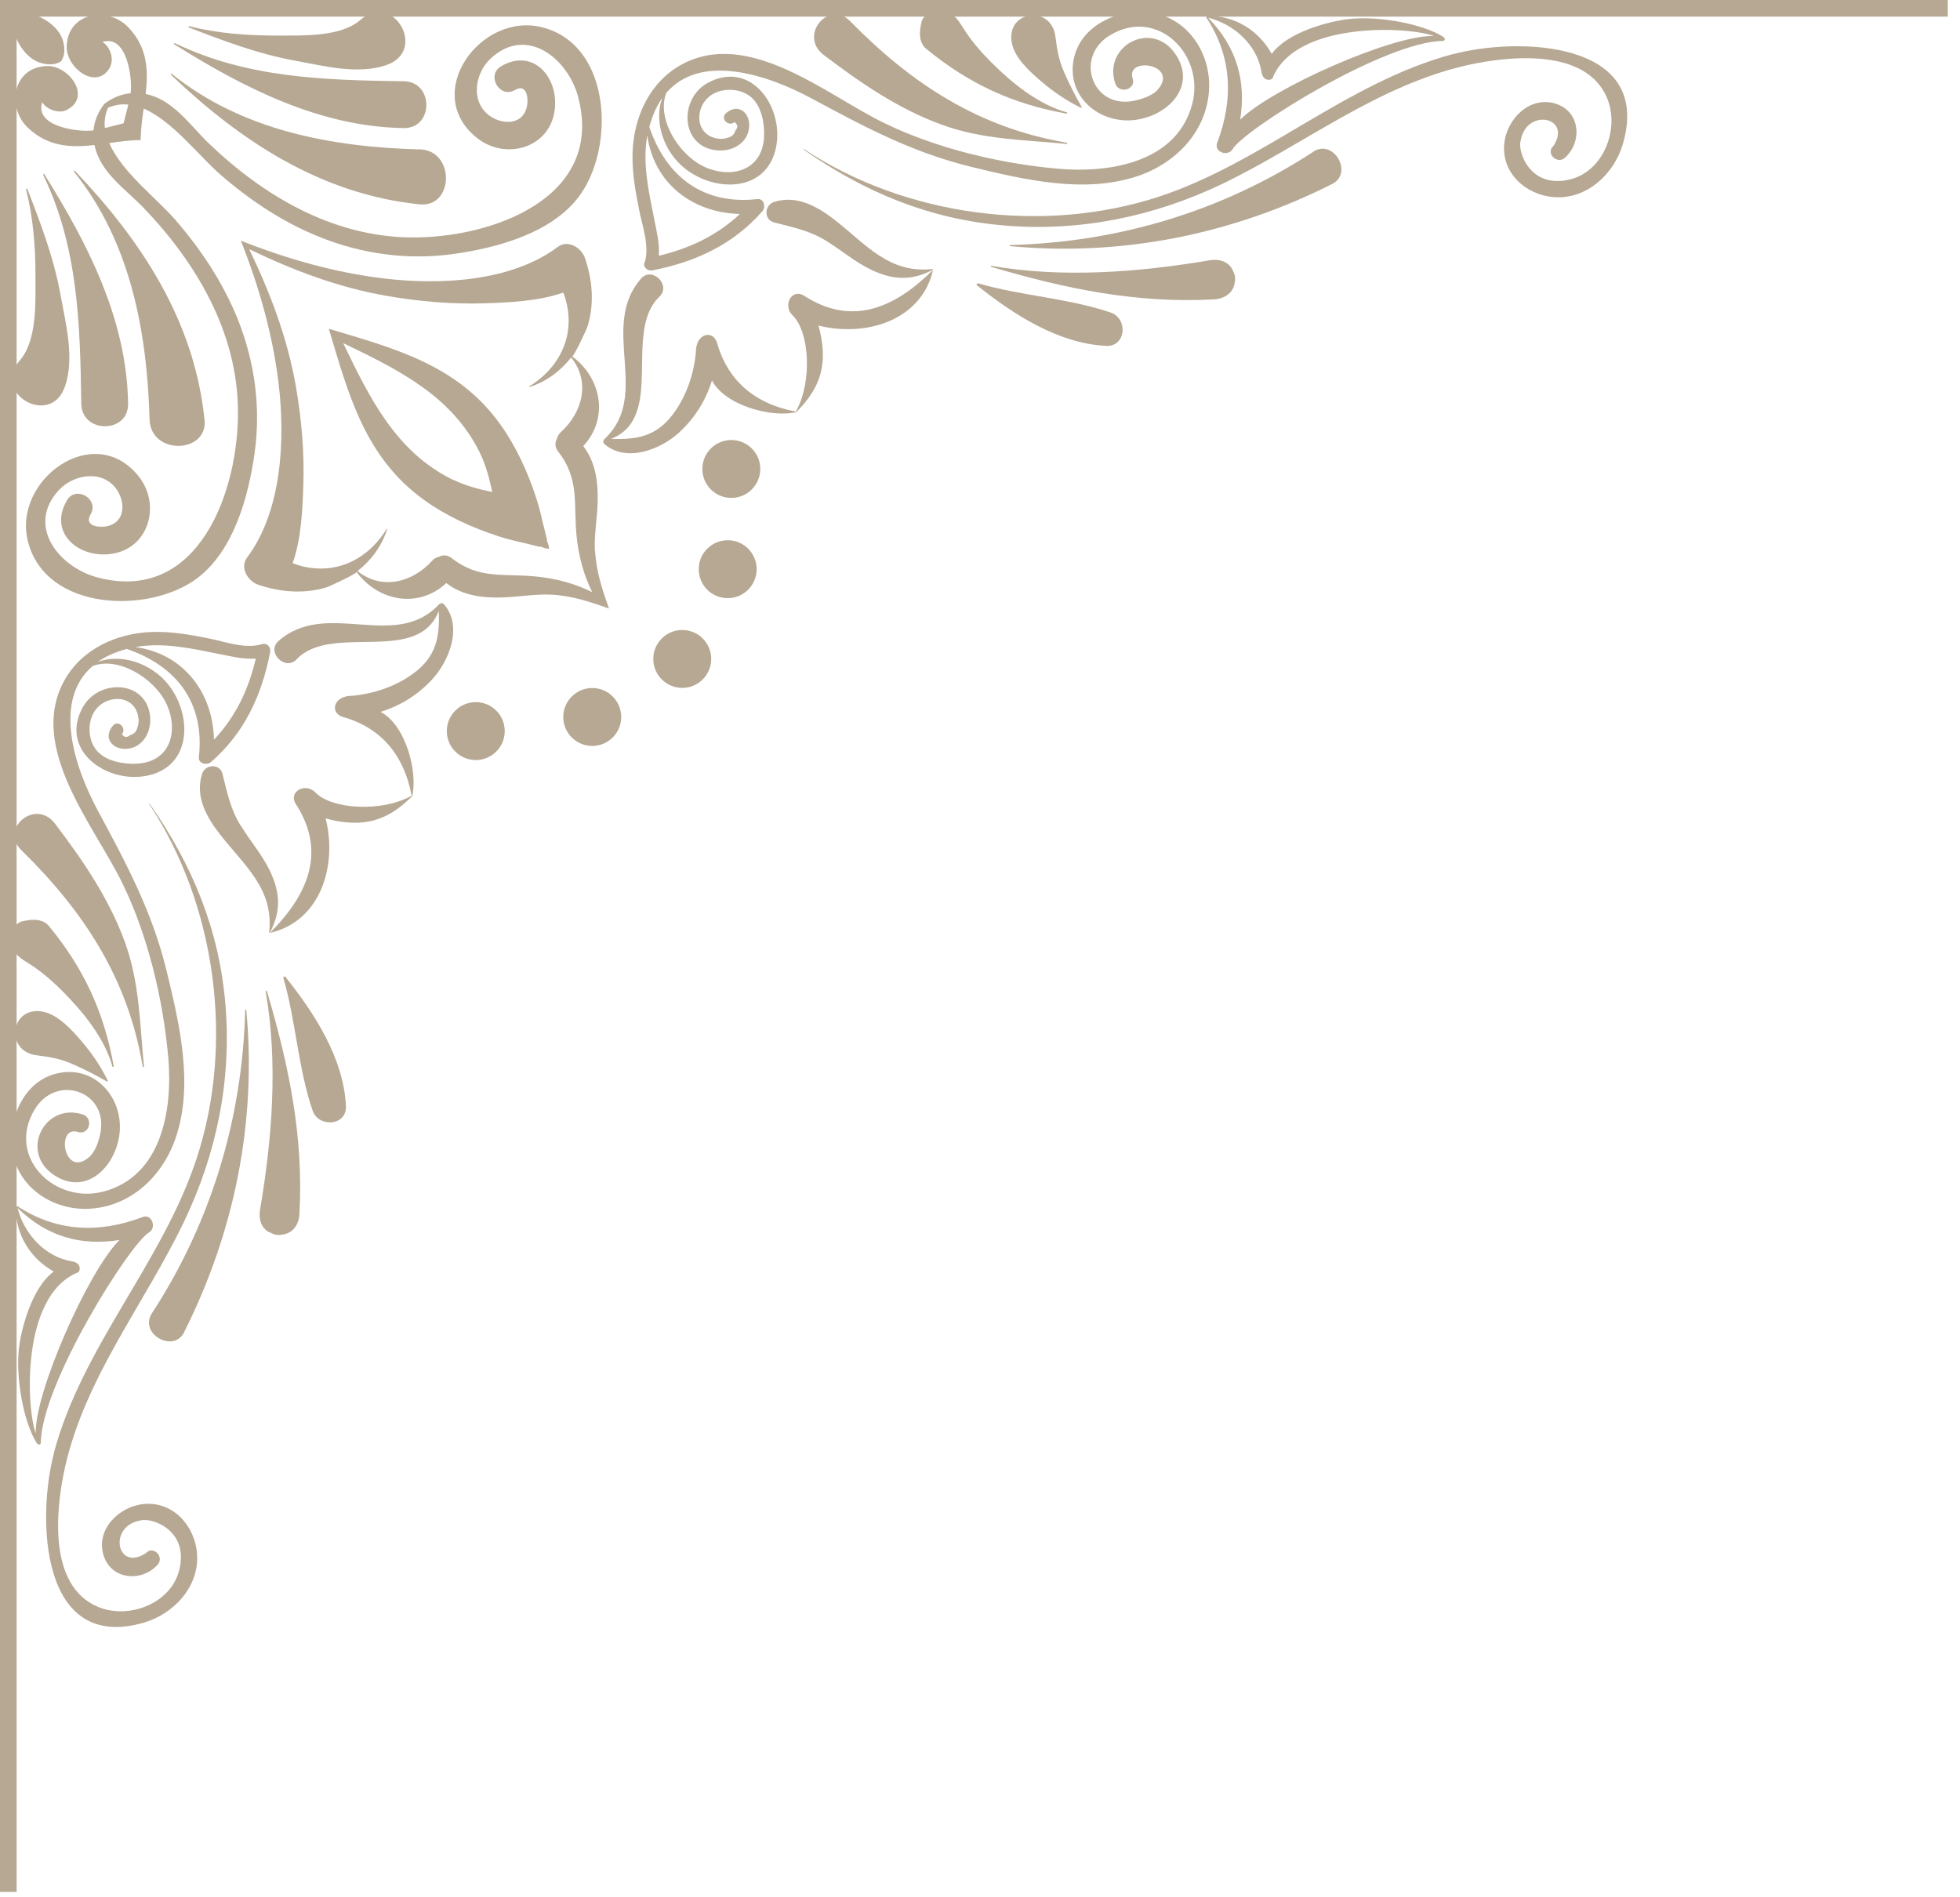 <svg xmlns="http://www.w3.org/2000/svg" width="157" height="152" viewBox="0 0 157 152" fill="none">
  <g clip-path="url(#clip0_1501_93755)">
    <path d="M75.49 10.01C78.74 11.19 82.05 11.2 85.44 11.53C85.5 11.53 85.51 11.44 85.45 11.43C78.41 10.25 73 6.7 68.09 1.69C66.39 -0.05 63.93 2.85 65.99 4.41C68.93 6.64 71.99 8.75 75.49 10.01Z" fill="#B6A893"/>
    <path d="M85.42 9.1C85.48 9.11 85.51 9.02 85.45 9C83.16 8.36 81.06 6.65 79.41 5C78.64 4.23 77.92 3.41 77.32 2.5C76.76 1.65 76.56 1.08 75.46 0.92C74.79 0.82 73.92 1.08 73.79 1.87C73.77 1.98 73.75 2.09 73.73 2.2C73.63 2.78 73.68 3.48 74.18 3.9C77.58 6.7 81.1 8.33 85.42 9.1Z" fill="#B6A893"/>
    <path d="M83.44 6.55C84.42 7.39 85.43 8.06 86.57 8.63C86.61 8.65 86.66 8.61 86.64 8.56C86.13 7.68 85.64 6.71 85.23 5.77C84.8 4.8 84.67 3.94 84.54 2.92C84.22 0.38 80.6 0.82 81.04 3.39C81.25 4.64 82.52 5.77 83.44 6.55Z" fill="#B6A893"/>
    <path d="M105.2 12.16C97.92 16.91 89.61 19.41 80.92 19.63C80.86 19.63 80.86 19.72 80.92 19.72C89.87 20.56 98.69 18.78 106.71 14.74C108.43 13.87 106.82 11.09 105.2 12.15V12.16Z" fill="#B6A893"/>
    <path d="M79.4 21.38C85.37 23.14 91.06 24.33 97.33 23.98C98 23.94 98.72 23.51 98.87 22.81C98.99 22.26 98.96 22.07 98.71 21.58C98.36 20.91 97.58 20.73 96.91 20.85C91.24 21.81 85.13 22.29 79.43 21.3C79.37 21.29 79.34 21.38 79.4 21.4V21.38Z" fill="#B6A893"/>
    <path d="M78.26 22.86C81.16 25.18 84.78 27.53 88.61 27.71C90.21 27.78 90.37 25.52 88.97 25.04C85.59 23.89 81.8 23.7 78.35 22.7C78.27 22.68 78.18 22.8 78.26 22.86Z" fill="#B6A893"/>
    <path d="M33.6 11.97C26.57 11.78 19.4 10.46 13.76 5.92C13.71 5.88 13.64 5.95 13.69 5.99C19.3 11.33 25.72 15.56 33.6 16.37C36.38 16.66 36.48 12.04 33.6 11.96V11.97Z" fill="#B6A893"/>
    <path d="M32.34 6.51C26.05 6.42 19.82 6.27 14.01 3.46C13.95 3.43 13.9 3.51 13.96 3.55C19.52 7.03 25.6 10.16 32.34 10.26C34.75 10.3 34.76 6.54 32.34 6.51Z" fill="#B6A893"/>
    <path d="M30.95 5.21C34.25 4.1 31.55 -0.73 28.85 1.61C27.25 2.99 24.17 2.84 22.17 2.85C19.82 2.85 17.44 2.68 15.16 2.1C15.1 2.08 15.07 2.17 15.13 2.2C17.94 3.29 20.7 4.33 23.68 4.87C26 5.29 28.64 5.99 30.94 5.22L30.95 5.21Z" fill="#B6A893"/>
    <path d="M43.53 42.11C43.37 41.38 43.2 40.66 42.97 39.95C42.28 37.83 41.35 35.77 40.04 33.95C36.62 29.21 31.55 27.9 26.34 26.34C27.9 31.55 29.21 36.62 33.95 40.04C35.77 41.35 37.83 42.28 39.95 42.97C40.66 43.2 41.38 43.37 42.11 43.53C42.41 43.6 43.59 43.93 43.29 43.77C43.53 43.89 43.76 43.96 43.98 43.97C43.97 43.75 43.91 43.52 43.78 43.28C43.94 43.58 43.6 42.41 43.54 42.1L43.53 42.11ZM36.28 38.44C31.7 36.2 29.59 31.85 27.49 27.49C31.85 29.59 36.2 31.7 38.44 36.28C38.92 37.26 39.2 38.33 39.43 39.42C38.34 39.19 37.27 38.91 36.29 38.43L36.28 38.44Z" fill="#B6A893"/>
    <path d="M47.65 44.16C47.59 42.88 47.82 41.63 47.87 40.35C47.93 38.68 47.72 37.02 46.72 35.74C48.78 33.52 48.2 30.3 45.83 28.55C45.94 28.63 46.99 26.39 47.07 26.13C47.62 24.34 47.46 22.41 46.85 20.66C46.57 19.85 45.5 19.17 44.68 19.78C40.93 22.59 35.22 22.84 30.76 22.31C26.87 21.85 22.97 20.74 19.29 19.28C20.76 22.97 21.86 26.87 22.32 30.75C22.85 35.21 22.59 40.93 19.79 44.67C19.18 45.49 19.87 46.56 20.67 46.84C22.42 47.44 24.35 47.6 26.14 47.06C26.4 46.98 28.64 45.93 28.56 45.82C30.31 48.19 33.54 48.78 35.75 46.71C37.03 47.72 38.69 47.93 40.36 47.86C41.63 47.81 42.89 47.58 44.17 47.64C45.8 47.72 47.27 48.22 48.78 48.75C48.25 47.25 47.75 45.77 47.67 44.14L47.65 44.16ZM42.98 46.19C40.37 45.92 38.4 46.45 36.19 44.72C35.82 44.43 35.43 44.45 35.14 44.62C34.95 44.65 34.76 44.75 34.6 44.94C33.02 46.68 30.56 47.3 28.64 45.75C29.71 44.91 30.56 43.79 31.01 42.41C31.01 42.38 30.98 42.37 30.96 42.39C29.22 45.2 26.29 46.21 23.44 45.12C24.14 43.16 24.24 40.73 24.3 38.77C24.38 36.19 24.15 33.55 23.71 31.01C23.03 27.08 21.65 23.47 19.96 19.96C23.47 21.65 27.07 23.03 31.01 23.71C33.55 24.15 36.19 24.38 38.77 24.3C40.73 24.24 43.16 24.13 45.12 23.44C46.21 26.29 45.2 29.22 42.39 30.96C42.37 30.97 42.39 31.02 42.41 31.01C43.79 30.56 44.91 29.71 45.75 28.64C47.3 30.56 46.68 33.02 44.94 34.6C44.76 34.77 44.66 34.96 44.62 35.14C44.44 35.43 44.43 35.82 44.72 36.19C46.45 38.4 45.92 40.37 46.19 42.98C46.35 44.55 46.75 46.06 47.44 47.44C46.06 46.75 44.54 46.35 42.98 46.19Z" fill="#B6A893"/>
    <path d="M8.83 5.32C9.17 4.65 8.75 3.66 8.2 3.36C10.28 2.71 10.62 6.59 10.46 7.47C9.67 7.54 8.96 7.86 8.35 8.33C7.88 8.94 7.56 9.65 7.49 10.44C6.61 10.61 2.72 10.26 3.38 8.18C3.68 8.73 4.67 9.15 5.34 8.81C7.4 7.77 5.51 5.24 3.77 5.29C1 5.36 0.49 8.63 2.28 10.28C3.91 11.78 5.72 11.83 7.57 11.62C8.01 13.82 10.08 15.16 11.54 16.69C15.73 21.07 18.97 26.57 19.06 32.77C19.16 39.28 15.92 48.44 7.77 46.25C4.74 45.43 2.06 42.15 4.71 39.27C5.9 37.98 8.24 37.6 9.35 39.22C10 40.16 10.07 41.67 8.79 42.1C8.15 42.32 6.65 42.24 7.26 41.2C7.97 39.97 6.07 38.86 5.36 40.09C3.85 42.66 6.26 44.73 8.88 44.38C11.92 43.98 12.92 40.46 11.12 38.18C7.55 33.65 0.97 38.46 2.24 43.39C3.68 49 12 49.22 15.84 46.29C18.74 44.07 19.9 39.77 20.39 36.33C20.91 32.67 20.41 28.98 19.04 25.56C17.85 22.61 16.07 19.94 13.99 17.55C12.53 15.88 9.73 13.75 8.75 11.46C9.59 11.34 10.44 11.23 11.27 11.22C11.27 10.39 11.39 9.54 11.51 8.7C13.8 9.68 15.93 12.48 17.6 13.94C19.99 16.03 22.66 17.81 25.61 18.99C29.03 20.37 32.73 20.86 36.38 20.34C39.82 19.85 44.13 18.69 46.34 15.79C49.27 11.95 49.05 3.63 43.44 2.19C38.5 0.92 33.7 7.5 38.23 11.07C40.51 12.86 44.03 11.87 44.43 8.83C44.78 6.2 42.7 3.8 40.14 5.31C38.92 6.03 40.02 7.93 41.25 7.21C42.29 6.61 42.37 8.1 42.15 8.75C41.72 10.03 40.21 9.96 39.27 9.31C37.65 8.2 38.02 5.86 39.32 4.67C42.2 2.02 45.48 4.7 46.3 7.73C48.49 15.88 39.33 19.12 32.82 19.02C26.61 18.93 21.11 15.69 16.74 11.5C15.21 10.03 13.87 7.97 11.67 7.53C11.88 5.68 11.84 3.87 10.33 2.24C8.68 0.45 5.41 0.97 5.34 3.73C5.3 5.47 7.82 7.36 8.86 5.3L8.83 5.32ZM9.89 9.88C9.39 10 8.9 10.14 8.4 10.26C8.34 9.72 8.42 9.18 8.65 8.63C9.2 8.4 9.74 8.32 10.28 8.38C10.16 8.88 10.02 9.37 9.9 9.87L9.89 9.88Z" fill="#B6A893"/>
    <path d="M61.99 17.82C63.46 18.19 64.81 18.46 66.14 19.27C67.38 20.03 68.48 20.99 69.8 21.62C71.55 22.45 73.04 22.51 74.74 21.6C74.76 21.59 74.75 21.55 74.73 21.55C71.23 21.95 69.38 19.59 66.89 17.64C65.47 16.53 63.81 15.6 62 16.18C61.23 16.43 61.16 17.6 62 17.81L61.99 17.82Z" fill="#B6A893"/>
    <path d="M54.45 34.6C55.69 33.45 56.55 32.04 57.03 30.48C58.09 32.52 61.9 33.49 63.79 33.01C65.22 31.57 66.03 30.09 65.9 28.01C65.86 27.36 65.74 26.71 65.56 26.08C69.23 27.01 73.74 25.76 74.72 21.7C74.72 21.68 74.7 21.66 74.68 21.68C71.74 24.59 68.31 26.21 64.42 23.7C63.43 23.06 62.65 24.46 63.5 25.28C64.84 26.58 65.09 30.58 63.75 32.97C61.82 32.62 58.59 31.52 57.44 27.48C57.13 26.39 55.72 26.68 55.74 28.24C55.57 29.99 54.99 31.72 53.94 33.14C52.57 34.99 51 35.23 48.94 35.16C53.33 33.46 49.87 26.57 52.82 23.77C53.79 22.85 52.24 21.32 51.36 22.31C47.96 26.17 52.21 31.64 48.42 35.17C48.34 35.27 48.25 35.43 48.42 35.58C50.17 37.08 52.91 36.03 54.45 34.61V34.6Z" fill="#B6A893"/>
    <path d="M51.62 21.02C51.49 21.42 51.89 21.73 52.26 21.66C55.72 20.98 58.72 19.6 61.07 16.92C61.36 16.59 61.2 15.89 60.67 15.95C56.36 16.43 53.38 14.2 52.01 10.17C52.26 9.24 52.61 8.47 53.04 7.86C52.37 9.72 53.14 12.12 54.85 13.49C57.33 15.47 61.54 15.41 62.19 11.66C62.74 8.5 60.14 4.81 56.73 6.62C54.34 7.89 54.48 11.82 57.49 12.05C58.68 12.14 59.91 11.46 60.01 10.18C60.1 9.01 59.1 8.22 58.14 9.08C57.67 9.5 58.37 10.2 58.84 9.78C59.11 9.99 59.13 10.21 58.91 10.44C58.83 10.77 58.61 10.97 58.25 11.04C57.89 11.18 57.44 11.13 57.09 11C55.72 10.51 55.74 8.76 56.68 7.85C57.59 6.97 59.29 6.99 60.21 7.82C61.02 8.56 61.26 9.94 61.2 10.99C61.05 13.78 58.4 14.36 56.27 13.29C54.31 12.3 52.58 9.47 53.37 7.44C56.09 4.28 61.31 5.9 64.96 7.86C69.22 10.15 73.05 12.21 77.81 13.37C82.06 14.4 86.9 15.55 91.18 14.09C94.25 13.04 96.7 10.47 96.85 7.12C96.98 4.34 95.24 1.56 92.39 1.05C89.84 0.59 86.66 1.88 86.03 4.63C85.34 7.7 88.05 9.96 90.9 9.61C93.56 9.29 95.95 6.88 94.11 4.27C92.23 1.6 88.34 3.67 89.33 6.68C89.62 7.56 91.02 7.19 90.73 6.29C90.16 4.49 94.47 5.14 92.75 7.17C92.3 7.7 91.36 7.98 90.7 8.1C87.45 8.65 86.05 4.54 88.92 2.82C92.72 0.53 96.54 4.4 95.5 8.33C94.26 13.02 88.9 13.88 84.77 13.52C80.11 13.11 74.99 11.89 70.79 9.84C66.23 7.62 59.99 2.26 54.62 5.16C52.04 6.55 50.76 9.39 50.67 12.22C50.62 13.76 50.89 15.29 51.19 16.79C51.45 18.11 52.05 19.71 51.64 21.04L51.62 21.02ZM51.85 10.85C52.38 14.7 55.49 17.06 59.27 17.14C57.44 18.86 55.25 19.9 52.77 20.49C52.85 19.54 52.6 18.55 52.42 17.63C51.98 15.42 51.44 13.1 51.85 10.85Z" fill="#B6A893"/>
    <path d="M116.39 4.33C107.82 6.62 101.16 13.03 92.79 15.77C83.57 18.78 72.52 17.33 64.41 11.95C64.38 11.93 64.36 11.97 64.38 11.99C69.31 15.43 74.47 17.57 80.5 18.07C86.53 18.57 92.43 17.35 97.87 14.75C104.43 11.6 110.32 6.84 117.54 5.22C120.93 4.46 127.03 3.85 128.72 7.83C129.76 10.29 128.48 13.65 125.85 14.35C122.57 15.22 121.53 12.12 121.81 11.26C122.26 8.62 125.97 9.36 124.42 11.71C123.79 12.27 124.72 13.2 125.35 12.64C126.77 11.37 126.59 8.93 124.62 8.31C122.51 7.65 120.66 9.56 120.49 11.57C120.29 13.89 122.24 15.61 124.44 15.79C127.08 16.01 129.3 13.95 130 11.52C132.41 3.21 121.55 2.96 116.39 4.34V4.33Z" fill="#B6A893"/>
    <path d="M97.5 11.43C97.21 12.19 98.37 12.58 98.74 11.94C99.65 10.39 110.87 3.33 115.58 3.28C115.76 3.28 115.78 3.06 115.62 2.96C113.96 1.9 110.44 1.27 108.08 1.52C106.44 1.7 103.11 2.58 101.87 4.32C100.83 2.45 98.95 1.25 96.71 1.27C96.66 1.27 96.64 1.32 96.65 1.36C96.63 1.37 96.62 1.4 96.64 1.42C98.7 4.56 98.81 7.98 97.5 11.44V11.43ZM96.78 1.42C98.88 1.94 100.7 3.62 101.05 5.77C101.18 6.59 101.87 6.42 101.93 6.27C103.78 1.62 113 2.14 114.86 2.89C111.67 2.74 101.87 7.06 99.34 9.59C99.82 6.57 99.12 3.83 96.78 1.43V1.42Z" fill="#B6A893"/>
    <path d="M11.43 85.45C11.43 85.51 11.53 85.49 11.53 85.44C11.2 82.05 11.19 78.74 10.01 75.49C8.74 71.99 6.64 68.93 4.41 65.99C2.85 63.93 -0.05 66.39 1.69 68.09C6.71 73 10.26 78.41 11.43 85.45Z" fill="#B6A893"/>
    <path d="M2.51 77.32C3.42 77.92 4.24 78.64 5.01 79.41C6.65 81.06 8.37 83.16 9.01 85.45C9.03 85.51 9.12 85.49 9.11 85.42C8.34 81.09 6.71 77.57 3.91 74.18C3.5 73.68 2.8 73.63 2.21 73.73C2.1 73.75 1.99 73.77 1.88 73.79C1.09 73.93 0.83 74.79 0.93 75.46C1.09 76.56 1.66 76.76 2.51 77.32Z" fill="#B6A893"/>
    <path d="M5.77 85.23C6.71 85.64 7.68 86.13 8.56 86.64C8.61 86.67 8.65 86.61 8.63 86.57C8.07 85.43 7.39 84.42 6.55 83.44C5.77 82.52 4.64 81.26 3.39 81.04C0.82 80.6 0.37 84.22 2.92 84.54C3.94 84.67 4.8 84.8 5.77 85.23Z" fill="#B6A893"/>
    <path d="M14.75 106.72C18.78 98.7 20.57 89.88 19.73 80.93C19.73 80.87 19.64 80.87 19.64 80.93C19.42 89.61 16.91 97.93 12.17 105.21C11.11 106.84 13.89 108.45 14.76 106.72H14.75Z" fill="#B6A893"/>
    <path d="M21.58 98.71C22.07 98.97 22.26 98.99 22.81 98.87C23.52 98.72 23.95 98 23.98 97.33C24.34 91.06 23.14 85.37 21.38 79.4C21.36 79.34 21.27 79.36 21.28 79.43C22.28 85.13 21.8 91.24 20.83 96.91C20.71 97.59 20.89 98.37 21.56 98.72L21.58 98.71Z" fill="#B6A893"/>
    <path d="M22.86 78.26C22.8 78.18 22.68 78.26 22.7 78.35C23.7 81.8 23.88 85.59 25.04 88.97C25.52 90.36 27.78 90.21 27.71 88.61C27.53 84.78 25.18 81.16 22.86 78.26Z" fill="#B6A893"/>
    <path d="M16.38 33.6C15.57 25.72 11.34 19.3 6 13.69C5.95 13.64 5.89 13.71 5.93 13.76C10.46 19.4 11.78 26.57 11.98 33.6C12.06 36.48 16.67 36.38 16.39 33.6H16.38Z" fill="#B6A893"/>
    <path d="M3.46 14.01C6.27 19.82 6.42 26.05 6.51 32.34C6.55 34.76 10.3 34.75 10.26 32.34C10.16 25.6 7.03 19.52 3.55 13.96C3.52 13.9 3.44 13.96 3.46 14.01Z" fill="#B6A893"/>
    <path d="M5.21 30.95C5.98 28.65 5.28 26.01 4.86 23.69C4.33 20.71 3.28 17.95 2.19 15.14C2.17 15.08 2.08 15.1 2.09 15.17C2.66 17.45 2.85 19.83 2.84 22.18C2.84 24.18 2.98 27.26 1.6 28.86C-0.74 31.56 4.1 34.26 5.2 30.96L5.21 30.95Z" fill="#B6A893"/>
    <path d="M4.9 4.9C5.36 4.23 5.14 3.16 4.69 2.55C3.96 1.56 2.62 0.94 1.4 0.98C1.28 0.98 1.16 1.01 1.06 1.06C1.01 1.16 0.98 1.28 0.98 1.4C0.94 2.62 1.56 3.96 2.55 4.69C3.16 5.14 4.24 5.36 4.91 4.9H4.9Z" fill="#B6A893"/>
    <path d="M19.27 66.14C18.46 64.82 18.19 63.47 17.82 61.99C17.61 61.15 16.44 61.22 16.19 61.99C15.61 63.8 16.53 65.46 17.65 66.88C19.6 69.37 21.95 71.22 21.56 74.72C21.56 74.75 21.6 74.75 21.61 74.73C22.52 73.03 22.46 71.54 21.63 69.79C21 68.47 20.03 67.37 19.28 66.13L19.27 66.14Z" fill="#B6A893"/>
    <path d="M35.57 48.42C35.42 48.25 35.26 48.34 35.16 48.42C31.64 52.2 26.17 47.95 22.3 51.36C21.31 52.24 22.84 53.79 23.76 52.82C26.56 49.87 33.45 53.33 35.15 48.94C35.22 51 34.98 52.57 33.13 53.94C31.71 54.99 29.98 55.57 28.24 55.74C26.68 55.72 26.39 57.13 27.48 57.44C31.53 58.59 32.62 61.83 32.97 63.75C30.58 65.09 26.58 64.84 25.28 63.5C24.46 62.65 23.06 63.43 23.7 64.42C26.21 68.31 24.59 71.74 21.68 74.68C21.66 74.7 21.68 74.73 21.7 74.72C25.77 73.73 27.02 69.22 26.08 65.56C26.71 65.75 27.36 65.86 28.01 65.9C30.08 66.03 31.57 65.23 33.01 63.79C33.49 61.9 32.52 58.09 30.48 57.03C32.04 56.55 33.45 55.69 34.6 54.45C36.02 52.91 37.07 50.17 35.57 48.42Z" fill="#B6A893"/>
    <path d="M1.03 92.38C1.54 95.23 4.32 96.97 7.1 96.84C10.45 96.69 13.02 94.24 14.07 91.17C15.53 86.89 14.38 82.04 13.35 77.8C12.19 73.03 10.13 69.2 7.84 64.95C5.88 61.3 4.26 56.07 7.42 53.36C9.45 52.57 12.28 54.3 13.27 56.26C14.34 58.39 13.76 61.03 10.97 61.18C9.93 61.24 8.54 61 7.8 60.19C6.96 59.27 6.95 57.57 7.83 56.66C8.74 55.72 10.49 55.71 10.98 57.07C11.11 57.42 11.16 57.87 11.02 58.23C10.95 58.59 10.75 58.81 10.42 58.89C10.18 59.11 9.96 59.09 9.76 58.82C10.18 58.35 9.48 57.65 9.06 58.12C8.21 59.08 8.99 60.08 10.16 59.99C11.44 59.89 12.12 58.66 12.03 57.47C11.8 54.46 7.87 54.33 6.6 56.71C4.79 60.12 8.48 62.72 11.64 62.17C15.39 61.52 15.45 57.3 13.47 54.83C12.1 53.12 9.71 52.34 7.84 53.02C8.45 52.59 9.22 52.24 10.15 51.99C14.18 53.36 16.41 56.34 15.93 60.65C15.87 61.18 16.57 61.34 16.9 61.05C19.59 58.71 20.97 55.7 21.64 52.24C21.71 51.87 21.41 51.48 21 51.6C19.67 52.02 18.07 51.42 16.75 51.15C15.25 50.85 13.72 50.58 12.18 50.63C9.35 50.72 6.51 52 5.12 54.58C2.22 59.94 7.58 66.19 9.8 70.75C11.85 74.95 13.07 80.08 13.48 84.73C13.84 88.86 12.98 94.22 8.29 95.46C4.36 96.5 0.48 92.68 2.78 88.88C4.51 86.01 8.61 87.41 8.06 90.66C7.95 91.33 7.66 92.26 7.13 92.71C5.1 94.44 4.45 90.12 6.25 90.69C7.15 90.97 7.52 89.58 6.64 89.29C3.63 88.29 1.57 92.18 4.23 94.07C6.83 95.91 9.24 93.52 9.57 90.86C9.92 88.01 7.65 85.3 4.59 85.99C1.84 86.61 0.56 89.79 1.01 92.35L1.03 92.38ZM17.63 52.41C18.55 52.59 19.53 52.84 20.49 52.76C19.91 55.24 18.87 57.43 17.14 59.26C17.06 55.49 14.7 52.37 10.85 51.84C13.11 51.43 15.42 51.97 17.63 52.41Z" fill="#B6A893"/>
    <path d="M4.33 116.39C2.95 121.56 3.19 132.41 11.51 130C13.94 129.29 16 127.08 15.78 124.44C15.6 122.24 13.88 120.29 11.56 120.49C9.56 120.66 7.64 122.51 8.3 124.62C8.92 126.58 11.36 126.77 12.63 125.35C13.19 124.72 12.26 123.79 11.7 124.42C9.35 125.97 8.62 122.26 11.25 121.81C12.11 121.54 15.21 122.57 14.34 125.85C13.64 128.49 10.28 129.77 7.82 128.72C3.84 127.03 4.45 120.93 5.21 117.54C6.83 110.32 11.6 104.43 14.74 97.87C17.35 92.43 18.56 86.53 18.06 80.5C17.56 74.47 15.42 69.31 11.98 64.38C11.96 64.35 11.92 64.38 11.94 64.4C17.32 72.51 18.78 83.56 15.76 92.78C13.02 101.15 6.61 107.81 4.32 116.38L4.33 116.39Z" fill="#B6A893"/>
    <path d="M11.43 97.5C7.96 98.82 4.55 98.7 1.41 96.64C1.39 96.62 1.36 96.64 1.35 96.65C1.31 96.65 1.26 96.67 1.26 96.71C1.25 98.95 2.45 100.83 4.31 101.87C2.58 103.11 1.69 106.43 1.51 108.08C1.26 110.44 1.89 113.97 2.95 115.62C3.05 115.78 3.27 115.76 3.27 115.58C3.32 110.87 10.39 99.65 11.93 98.74C12.57 98.37 12.17 97.21 11.42 97.5H11.43ZM2.88 114.86C2.13 113 1.61 103.78 6.26 101.93C6.41 101.87 6.58 101.18 5.76 101.05C3.62 100.7 1.93 98.87 1.41 96.78C3.81 99.12 6.55 99.82 9.57 99.34C7.04 101.87 2.72 111.67 2.87 114.86H2.88Z" fill="#B6A893"/>
    <path d="M0 0V151.57H1.33V1.33H156.02V0H0Z" fill="#B6A893"/>
    <path d="M40.43 58.57C40.43 59.85 39.39 60.89 38.11 60.89C36.83 60.89 35.79 59.85 35.79 58.57C35.79 57.29 36.83 56.25 38.11 56.25C39.39 56.25 40.43 57.29 40.43 58.57Z" fill="#B6A893"/>
    <path d="M56.97 52.79C56.97 54.07 55.93 55.11 54.65 55.11C53.37 55.11 52.33 54.07 52.33 52.79C52.33 51.51 53.37 50.47 54.65 50.47C55.93 50.47 56.97 51.51 56.97 52.79Z" fill="#B6A893"/>
    <path d="M60.9 37.57C60.9 38.85 59.86 39.89 58.58 39.89C57.3 39.89 56.26 38.85 56.26 37.57C56.26 36.29 57.3 35.25 58.58 35.25C59.86 35.25 60.9 36.29 60.9 37.57Z" fill="#B6A893"/>
    <path d="M58.29 47.92C59.571 47.92 60.61 46.881 60.61 45.6C60.61 44.319 59.571 43.28 58.29 43.28C57.009 43.28 55.97 44.319 55.97 45.6C55.97 46.881 57.009 47.92 58.29 47.92Z" fill="#B6A893"/>
    <path d="M49.76 57.44C49.76 58.72 48.72 59.76 47.44 59.76C46.16 59.76 45.12 58.72 45.12 57.44C45.12 56.16 46.16 55.12 47.44 55.12C48.72 55.12 49.76 56.16 49.76 57.44Z" fill="#B6A893"/>
  </g>
  <defs>
    <clipPath id="clip0_1501_93755">
      <rect width="156.02" height="151.57" fill="white"/>
    </clipPath>
  </defs>
</svg>